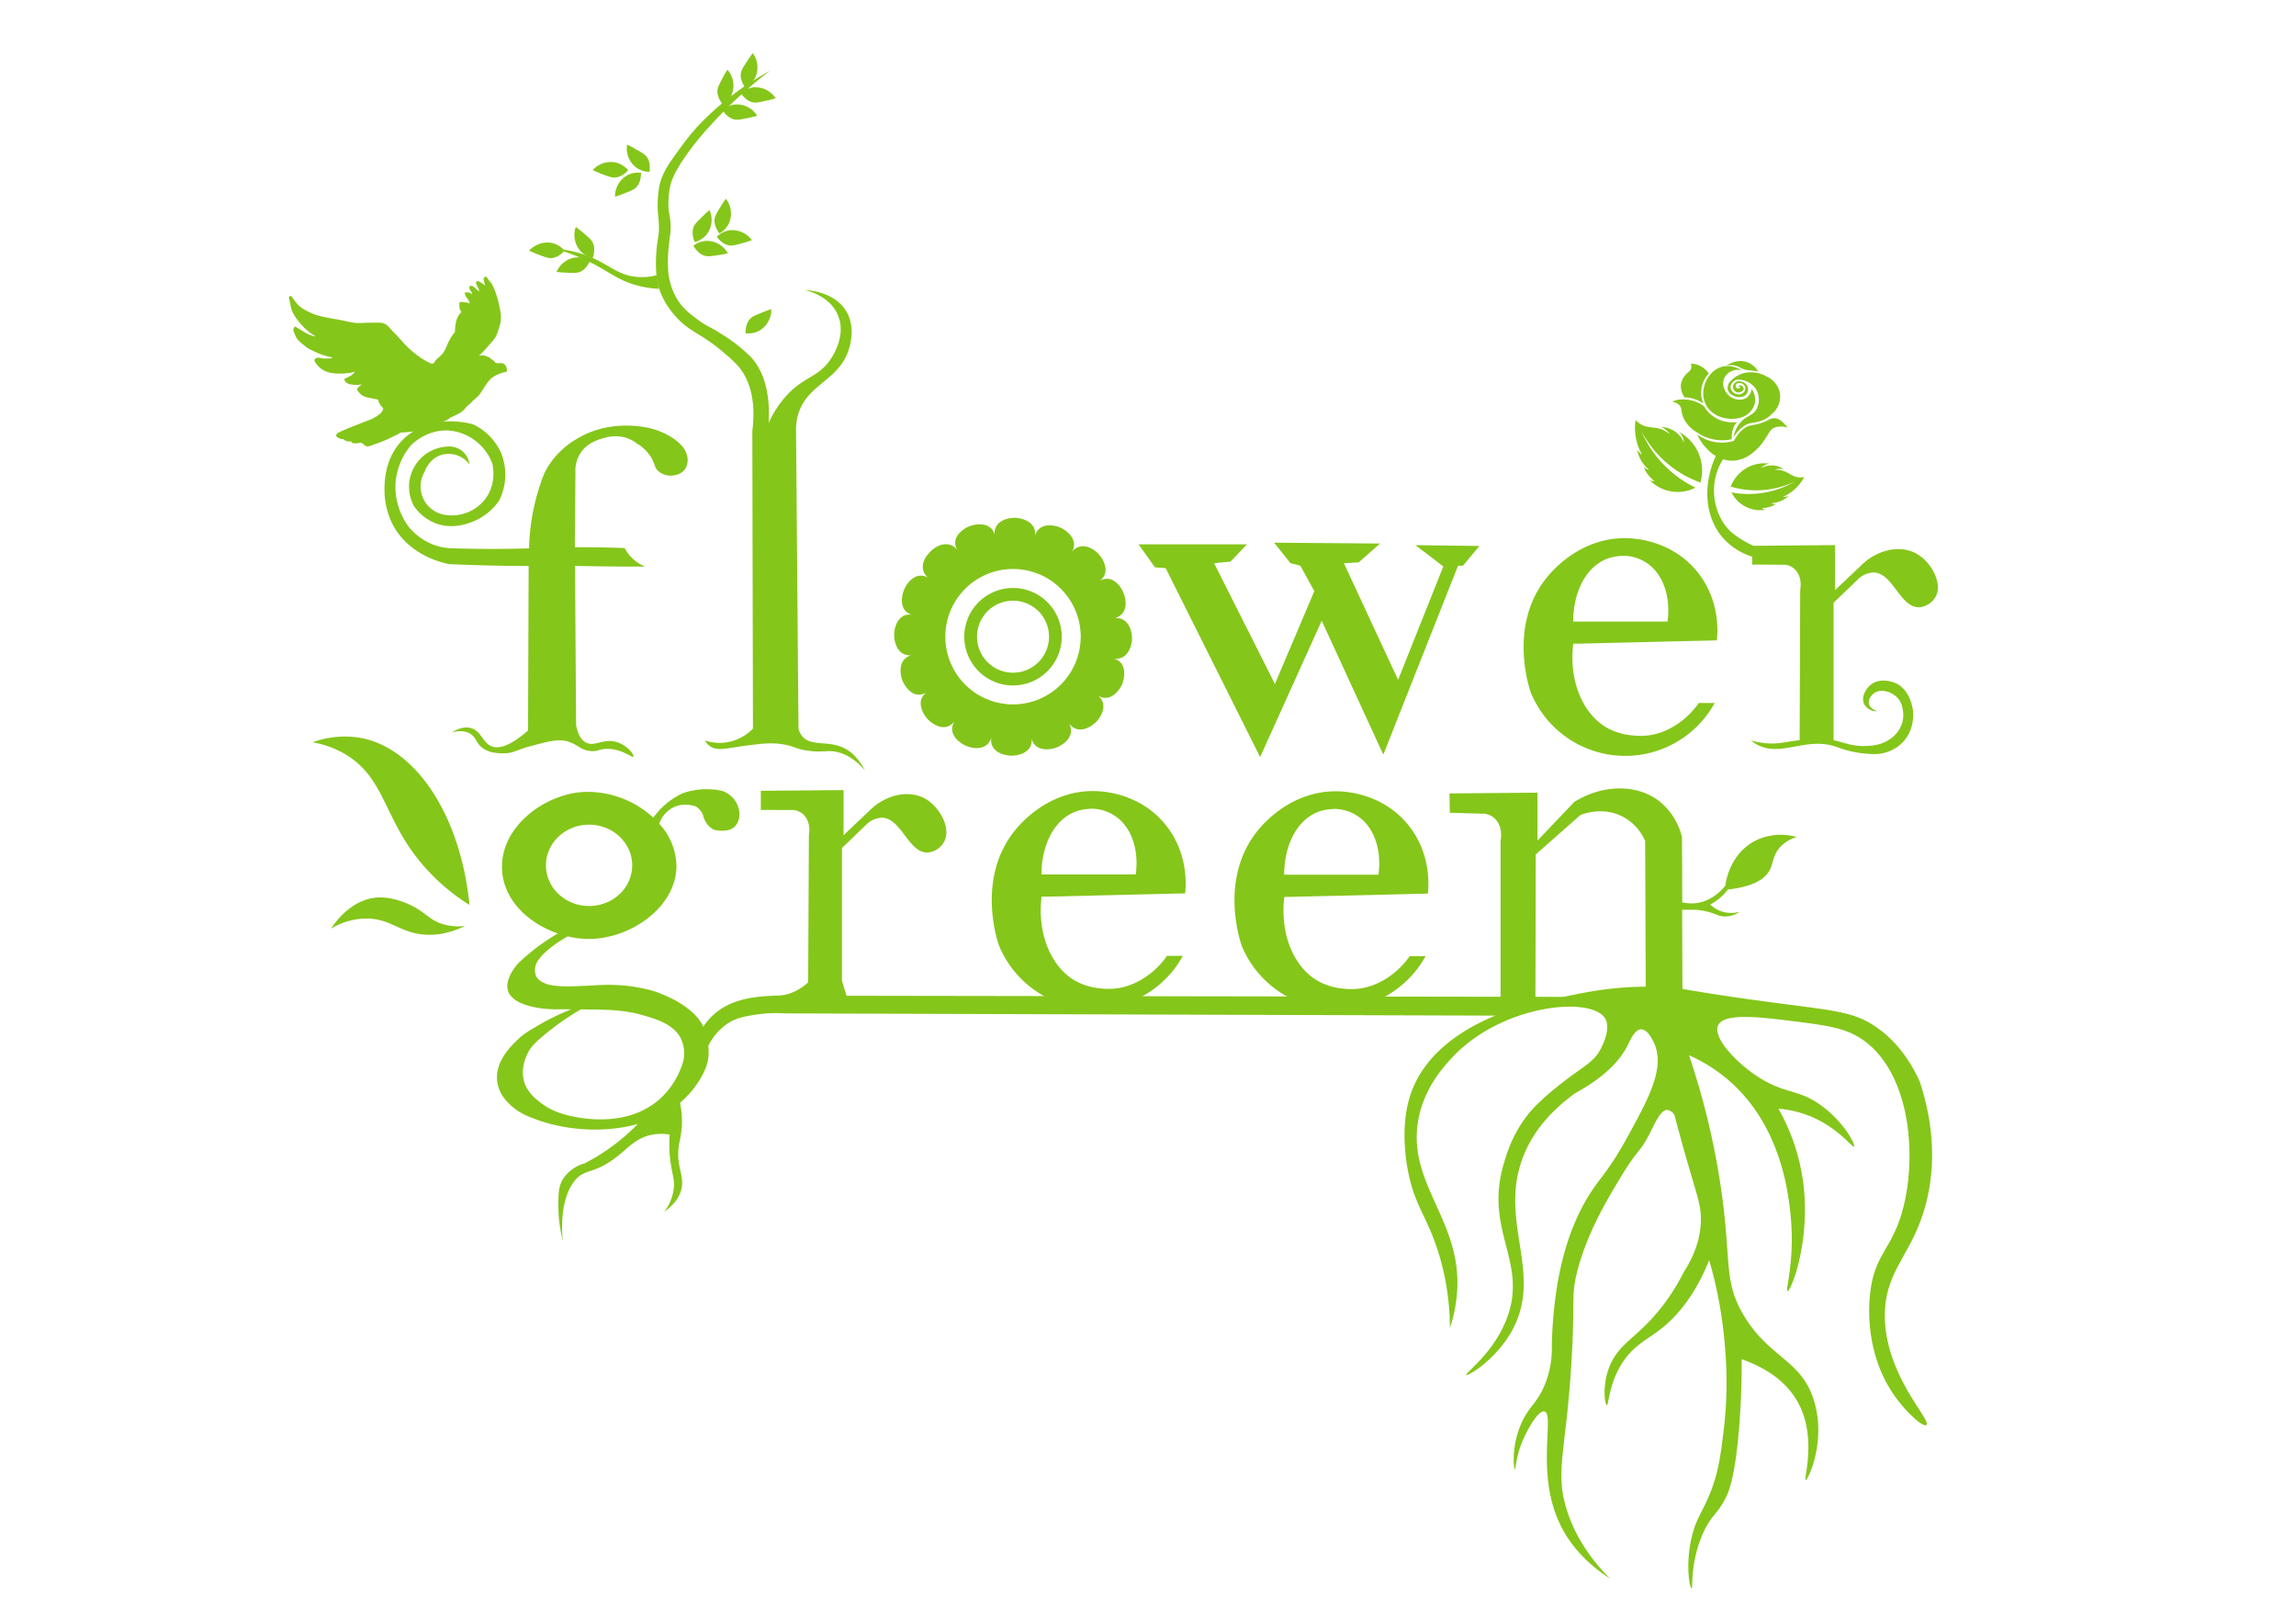 <svg id="Layer_2" data-name="Layer 2" xmlns="http://www.w3.org/2000/svg" viewBox="0 0 841.89 595.28"><defs><style>.cls-1{fill:#85c61a;}.cls-2{fill:#83c41a;}</style></defs><title>version 10logo flower final svg</title><path class="cls-1" d="M622,209.2c-9.48-11.3-22.88-11.86-25.75-11.9-15.91-.22-26,10.77-28.61,13.85-15,17.79-6.75,41.59-6.32,42.77a37.43,37.43,0,0,0,67.42,3.8l-5.83,0a28.45,28.45,0,0,1-3.63,4.28l-.43.42-.31.3c-.23.21-.5.46-.83.73l-.36.3c-.3.25-.63.51-1,.79l-.55.4c-.29.22-.6.43-.93.65l-.73.46c-.28.17-.55.34-.85.5s-.89.49-1.34.71l-.37.19A22.72,22.72,0,0,1,599,269.65a23.94,23.94,0,0,1-9-2.42c-9.44-4.85-14.83-17.39-13.12-31.26l2.07,0,50.56-1.2C629.77,232.69,631.11,220.07,622,209.2Zm-10.54,18.67H576.86c0-10.44,4.34-19.35,11.58-22.67a16.48,16.48,0,0,1,5.63-1.36c.28,0,.55-.08.85-.08a15.41,15.41,0,0,1,9,2.71C609.89,210.5,612.66,218.88,611.44,227.87Z"/><path class="cls-1" d="M516,302c-9.49-11.3-22.89-11.86-25.76-11.9-15.91-.22-26,10.78-28.61,13.86-15,17.78-6.75,41.58-6.32,42.76a37.42,37.42,0,0,0,67.42,3.81l-5.83,0a29.42,29.42,0,0,1-3.62,4.29l-.44.41-.31.31c-.22.2-.5.45-.83.73l-.36.29c-.3.25-.63.51-1,.79l-.55.41c-.29.21-.6.42-.93.64l-.73.46-.85.51c-.44.25-.89.48-1.34.71l-.37.18a22.82,22.82,0,0,1-12.52,2.24,24.16,24.16,0,0,1-9-2.43c-9.44-4.84-14.82-17.39-13.12-31.26l2.07,0,50.56-1.2C523.78,325.48,525.12,312.86,516,302Zm-10.55,18.67H470.87c.05-10.44,4.34-19.34,11.58-22.66a16.09,16.09,0,0,1,5.63-1.36c.29,0,.55-.08.85-.09a15.64,15.64,0,0,1,9,2.71C503.91,303.3,506.68,311.68,505.45,320.66Z"/><path class="cls-1" d="M427,301.91c-9.49-11.3-22.89-11.85-25.76-11.89-15.91-.22-26,10.77-28.61,13.85-15,17.79-6.75,41.59-6.32,42.77a37.43,37.43,0,0,0,67.42,3.8l-5.83,0a28.41,28.41,0,0,1-3.62,4.29l-.44.42-.31.3c-.22.2-.5.45-.83.73l-.36.3c-.3.25-.63.51-1,.79l-.55.4c-.29.21-.6.43-.93.65l-.73.46-.85.5c-.44.25-.89.49-1.34.71l-.37.19a22.81,22.81,0,0,1-12.52,2.23,23.94,23.94,0,0,1-9-2.42c-9.44-4.85-14.82-17.4-13.12-31.26l2.07,0,50.57-1.21C434.78,325.41,436.12,312.78,427,301.91Zm-10.55,18.68H381.87c.05-10.44,4.34-19.34,11.58-22.66a16.31,16.31,0,0,1,5.63-1.36c.29,0,.55-.08.85-.09a15.64,15.64,0,0,1,9,2.71C414.91,303.22,417.68,311.6,416.45,320.59Z"/><path class="cls-1" d="M643.47,308.3c-9.41,5-10.71,15.43-10.81,16.34-.82,1.07-4.63,5.83-11,6.48a14.58,14.58,0,0,1-4.83-.33q0-12-.1-23.93a24.12,24.12,0,0,0-8.4-13.21c-8.19-6.23-20.59-6.16-31.09.36q-6.74,7.08-13.48,14.17,0-8.79,0-17.58l-32.27.28.12,7.09,12.86.36a7,7,0,0,1,3.12,1.32c2.32,1.79,3.28,5.09,2.64,8.53v61H563l.12-55.93,16.34-14.42c1-.42,8.47-3.3,15.85.72a18.37,18.37,0,0,1,7.93,8.77l.24,60.9h13.45l-.13-35.67h5.06a23.37,23.37,0,0,1,3.36.48c3.38.71,4.49,1.68,6.49,1.92a9.55,9.55,0,0,0,6.24-1.68,11.57,11.57,0,0,1-7-.24,11.35,11.35,0,0,1-3.85-2.41,19.57,19.57,0,0,0,6.49-5.52c10.19-1.12,13.92-4.33,15.37-7.21,1.28-2.53,1.14-5.47,3.85-8.41a13.34,13.34,0,0,1,6-3.6A21,21,0,0,0,643.47,308.3Z"/><path class="cls-1" d="M318.32,297.67l-9,8.52,0-16.53-30.34.26v7l12.2.05a6.45,6.45,0,0,1,2.93,1.24c2.18,1.68,3.08,4.79,2.49,8L296.29,370h12.43v-59.1l8.86-8.52a8.67,8.67,0,0,1,5.82-2.6c7.08.18,9.68,12.79,16.6,12.77a7.55,7.55,0,0,0,6.21-4c2.61-4.88-1.55-12.76-7.11-15.82C333.08,289.45,324.46,291.27,318.32,297.67Z"/><path class="cls-1" d="M702.64,202.93c-6-3.3-14.64-1.48-20.78,4.92l-9,8.52,0-16.53-29.87.26a34.46,34.46,0,0,1-8.14-5c-4.51-4.07-6.8-10.74-6.32-17a21.69,21.69,0,0,1,3.84-10.61l-3.16-.46c-4.92,10.58-4.12,22.2,2.26,29.82a23.66,23.66,0,0,0,11,7.23v2.91l12.2.05a6.48,6.48,0,0,1,2.94,1.24c2.18,1.68,3.08,4.79,2.48,8q-.1,27.54-.2,55.09c-5.36.55-7.69,1.58-12.71,1.08a32,32,0,0,1-5.14-1,14,14,0,0,0,2,1.41c8.82,5,18.05-2.82,29,.85a47.84,47.84,0,0,0,5,1.58,41.27,41.27,0,0,0,9.68,1.17,14.56,14.56,0,0,0,9.64-4c5.15-5,4.1-11.93,4-12.57-.19-1.06-1.26-7.32-6.55-9.56-.26-.11-5.47-2.22-9,.83-1.81,1.54-3.44,4.62-2.26,7a5.32,5.32,0,0,0,4.52,2.63c.09-.18-2.4-.94-2.79-2.78-.31-1.5.85-3.25,2.19-4.07,2.52-1.54,6.5-.22,8.5,2.11a7.07,7.07,0,0,1,1.15,2,.38.38,0,0,1,0-.1,10.41,10.41,0,0,1,.39,1.19l0,.2a10.64,10.64,0,0,1,0,5.62c-1.19,4.13-5,7.25-9.66,8.16a26.63,26.63,0,0,1-4.35.39c-4.6,0-7.16-1.21-10.5-2l-.68-.13,0-50.39,8.87-8.52a8.63,8.63,0,0,1,5.81-2.6c7.09.18,9.68,12.79,16.61,12.77a7.62,7.62,0,0,0,6.21-4C712.36,213.87,708.2,206,702.64,202.93Z"/><path class="cls-1" d="M114.57,272.14a34.38,34.38,0,0,1,17.84-1.58c20.23,3.87,36.44,28.39,39.76,61.22a74.85,74.85,0,0,1-19.88-18.07c-11.46-15.18-11.87-28.57-25.07-36.82A35.23,35.23,0,0,0,114.57,272.14Z"/><path class="cls-1" d="M121.34,340.47c1.41-2.13,7.37-10.66,16.72-11.4,6.83-.55,13.49,3.23,14.34,3.72,4.07,2.36,5.67,4.78,10.28,6.1a19.91,19.91,0,0,0,7.91.57c-6.67,3.21-11.86,3.46-15.25,3.16-8.54-.75-12-5.54-20.22-5.87A25.61,25.61,0,0,0,121.34,340.47Z"/><path class="cls-1" d="M565,367.24c-2.43.44-39.23,7.6-47.89,34.34-4,12.3-1.2,26.22-.45,29.59,2.53,11.41,6.87,15.43,10.84,28.23a93.35,93.35,0,0,1,4.14,27.49A53,53,0,0,0,534,476.57c3.55-27.49-17.2-41-14.23-64.15,1.58-12.33,9-20.64,12-23.95,18.08-20.2,51.67-23.48,56.77-15.13,2.29,3.75-1,10.07-1.65,11.29-2.55,4.87-6,6-14.46,12.65a97.07,97.07,0,0,0-9.79,8.59c-7.5,7.92-10.13,16.95-11.29,20.93-7.17,24.57,9,35.76,1.2,56.47-4.85,12.91-15.51,20.22-14.91,20.78s10.81-5.5,16.72-16.11c11.84-21.27-5.27-40.21,4.29-64.23,2.46-6.17,7.49-14.7,19.05-23,11.87-6.48,16.91-12.91,19.28-17.77.81-1.68,2.48-5.56,4.82-5.57,2.67,0,4.69,5,5,5.72,2.69,6.88.12,15-6.92,28-5,9.29-7.54,13.94-13.71,22-7.94,10.36-16.31,28-17.16,59.94a35,35,0,0,1-3.17,16c-2.8,5.93-5.47,6.92-8.13,13.1-3.65,8.49-2.63,16.52-2.26,16.57s.37-5.84,3.92-12.8c.78-1.53,4.58-9,6.93-8.43,3.85.89-3.11,21.74,5.27,40.35,4.79,10.65,13.09,17.23,18.82,20.94-9.67-9.67-13.81-18.75-15.81-25-4.71-14.69-.1-21.55,1.81-57.38,1.1-20.73-.27-21.58,1.95-30.27,3.69-14.37,11.21-26.75,16.27-35.08,6-9.92,6.55-8.16,10.24-15.36,2.07-4.05,4.09-8.88,6.62-8.74a3.69,3.69,0,0,1,2.56,2c.87,3.33,2.25,8.54,4.07,14.91,4.16,14.59,5.63,17.81,5.57,23.34,0,4.37-1.06,11.09-6.32,19.28A75.25,75.25,0,0,1,605,484.18c-7,7.39-12,9.56-14.91,17-2.71,7-1.59,13.92-.9,14s.69-7.7,5.57-15.36c3.94-6.19,8.66-8.46,12.95-11.6,5.83-4.26,13.22-11.82,19-26.2.76,2.57,1.68,5.94,2.56,9.94a158.59,158.59,0,0,1,3.17,21.08,147.52,147.52,0,0,1-.46,31.78c-1.11,8.89-1.8,14.34-4.51,21.53-3,7.89-5.32,9.68-7.08,16.87-2.53,10.33-.76,19.11-.15,19.12s-.64-9.3,4.21-20.18c3.08-6.91,5.17-6.69,8.44-13.25,1-2.1,3.32-7.11,4.82-25.75.5-6.29,1-14.75.9-24.85,6.22,2.18,15.39,6.52,20.48,15.51,7.35,13,2.15,28.65,3,28.76s7.55-14,3.16-28.76c-4.59-15.5-16.64-15.82-26.05-31.92-7-11.92-4.5-18.82-7.68-42.92a277,277,0,0,0-12.2-52.11A58.17,58.17,0,0,1,633,395.33c19.93,16.52,22.68,41.95,23.49,49.39,1.87,17.27-2,28.45-1.05,28.61,1.22.21,8.88-18.83,5.57-41.11a74.58,74.58,0,0,0-8.89-25.75,39.32,39.32,0,0,1,11.9,2.86c10.07,4.21,15.22,11.52,15.81,11s-3.28-8.43-11.44-14.6c-8.66-6.55-13.39-4.5-22.89-10.39C637,390.08,627.9,380.48,630,375.9s15.19-3,25.14-1.81c14.09,1.74,21.13,2.59,27.41,6.78,17.22,11.48,20.34,40.46,15.66,60.54-4,17.2-11.33,17.6-12.65,34.63-.39,5.08-1.08,22.45,10.24,37.2,3.81,5,9.31,10.06,10.55,9.19,2.22-1.58-15.42-18.36-15.21-40.51.16-17.13,10.85-22.23,15.51-42.47,4-17.35.57-32.88-2.71-42.92-5.17-11.32-11.68-17.09-16.27-20.18-9.45-6.37-16.88-5.73-51.2-10.69-8.79-1.27-15.83-2.46-19.88-3.16C593,359.7,575.31,365.37,565,367.24Z"/><path class="cls-1" d="M258.46,271.46a6.13,6.13,0,0,0,1.46,1.81c2.83,2.36,6.65,1,13.56.11,5.92-.77,9.4-1.23,13.89-.45,4.05.71,4.21,1.6,8.7,2.26,5.52.82,7.06-.27,10.61.45,2.76.56,6.51,2.17,10.51,6.89-2.85-5.47-6.11-7.69-8.59-8.69-5.55-2.27-11.5-.2-14.57-4.07a6.86,6.86,0,0,1-1.24-2.6l-.9-109.33a20.15,20.15,0,0,1,.56-5.08C295.3,141.06,307,140,311,128.82c.43-1.23,3-8.47-.68-14.69-4.35-7.29-14.1-7.75-15.25-7.79,1,.22,9.24,2.12,12.2,9.26,3.12,7.53-2,15.09-2.83,16.27-4.53,6.66-9.77,6.06-16.49,13.66a36.71,36.71,0,0,0-6.09,9.6c.37-6.33,0-17.55-6.82-24.54a58.66,58.66,0,0,0-10.8-8.32c-3.39-2.26-4.73-2.42-7.87-4.71s-5.93-4.33-8.17-8.06A23.71,23.71,0,0,1,245,99.23a48.49,48.49,0,0,1,.33-9.83c.36-3.64.7-4.59.57-7.23-.14-2.84-.63-3.55-.79-6.32a31.09,31.09,0,0,1,.56-7.23c.43-2.1,1.44-5.5,6.74-12.8a103.57,103.57,0,0,1,8.17-9.9,156.47,156.47,0,0,1,21.8-20,108,108,0,0,0-23.15,16.94c-5.31,5.11-7.85,8.65-12.09,14.57-2.56,3.57-4.75,7-5.53,11.63a39.32,39.32,0,0,0-.45,5.2c-.12,3.94.37,5.19.45,8.47.1,4-.55,4.43-.91,9.37a51.76,51.76,0,0,0,.12,10c1.27,8.68,7.48,14.7,9.48,16.45,4.26,3.71,8.21,4.67,15.82,11.37a38.84,38.84,0,0,1,5,4.82c2.07,2.6,6.53,9.48,4.74,23.27q.11,54.56.23,109.1a17.16,17.16,0,0,1-9.38,5A16.82,16.82,0,0,1,258.46,271.46Z"/><polygon class="cls-1" points="518.98 199.86 542.47 200.16 536.45 207.39 534.64 207.39 507.23 276.66 484.64 227.57 462.06 277.56 427.42 208.29 423.5 207.99 417.48 199.56 457.24 199.56 451.21 205.88 445.19 206.49 467.48 250.76 481.93 216.72 476.81 207.39 473.2 206.49 467.18 198.96 506.03 199.26 498.2 206.18 492.78 206.49 512.65 249.25 529.22 207.69 524.85 204.3 518.98 199.86"/><path class="cls-1" d="M296.35,360.13l12.4-.52c.55,1.82,1.11,3.63,1.66,5.45l291.24.45L578.2,368.2a64.42,64.42,0,0,0-24.67,4.16l-265.71-.83a48.86,48.86,0,0,0-10.69.45c-3.48.55-6.28,1-9.19,2.56a20.92,20.92,0,0,0-8.88,10.4c-9,9.65-10.35,15.6-9.71,19.35a34.27,34.27,0,0,1,.67,8.81,50,50,0,0,1-1.05,6.47c-1.29,8.46,2.35,11.37.75,16.87-.62,2.14-2.14,5-6.17,7.83a17.2,17.2,0,0,0,3.61-9.79c0-2.35-.51-3.67-1-6.63a46.71,46.71,0,0,1-.6-11.89,18.18,18.18,0,0,0-6.93.15c-5,1.11-7.75,4.1-11.15,6.93-9.9,8.24-13.08,4.77-17.16,10.39-5.85,8.05-3.92,21.53-3.92,21.53a50.46,50.46,0,0,1-1.65-12.8c0-4.54,0-7.3,1.8-10.09a14,14,0,0,1,7.83-5.57A74.34,74.34,0,0,0,237.52,408l7.08-4.52,6.35-10.3c2.58-4.2,5.43-6.3,6.45-10.63a16.85,16.85,0,0,0,.3-5.88,23,23,0,0,1,7.38-7.23c5.61-3.34,11.95-3.93,15.36-4.21,4.38-.36,6.52.09,10.09-1.36A19.42,19.42,0,0,0,296.35,360.13Z"/><path class="cls-1" d="M270.8,296.24a9.24,9.24,0,0,0-6.17-6.33,26.7,26.7,0,0,0-14.31.91,27.71,27.71,0,0,0-6.47,4.21,27.27,27.27,0,0,0-4.29,4.74,35.63,35.63,0,0,0-26.1-9.4c-14.42,1.11-30.19,13.12-29.37,28.54.61,11.33,9.94,19.71,20.46,23.32-1.79,1-3.66,2.23-5.59,3.58a78.18,78.18,0,0,0-9.1,7.5c-1.5,1.79-4.88,6.3-3.54,10.09,1.94,5.46,12.54,6.62,17.17,6.63l6,0A81.77,81.77,0,0,0,197.24,376c-3.46,2-5.32,3.14-7.38,5.12-2.57,2.46-8.51,8.19-7.53,15.43,1,7.62,9,11.61,10,12.12a59.66,59.66,0,0,0,10.16,3.54c15.89,4,35.17,1.89,46.84-7.9,6.09-5.12,9.73-12,10.31-15.89.09-.62.16-1.24.16-1.24a24.28,24.28,0,0,0-1.74-10.43c-2.9-6.89-12.73-11.79-19.65-13.78a62.63,62.63,0,0,0-19-1.81c-.26,0-2.71.17-6,.3-2.68.11-4,.17-5.42.15-6.13,0-8.1-1-9-1.5a5.31,5.31,0,0,1-2.41-2.26,5.57,5.57,0,0,1-.15-3.92c.22-.79.91-2.87,5.57-6.55a45.61,45.61,0,0,1,6.19-4.09,33.48,33.48,0,0,0,7.55.94c15.3.07,32-11.46,32.3-26.43A23.33,23.33,0,0,0,241.73,302a10.26,10.26,0,0,1,7.47-6.81,12.1,12.1,0,0,1,3.68-.07,11.47,11.47,0,0,1,2.26.52,7.07,7.07,0,0,1,1.74,1.59c1,1.28,1,2.33,1.58,3.53a7.78,7.78,0,0,0,3.08,3.32,9.63,9.63,0,0,0,3.84.45,6.29,6.29,0,0,0,3.92-1.36,6.2,6.2,0,0,0,1.81-4.36A7.28,7.28,0,0,0,270.8,296.24Zm-57.89,73.84c3,0,5.47,0,7.3.1a66.33,66.33,0,0,1,11.59,1.05c.61.12,1.76.36,3.16.75,5.13,1.44,11.75,3.29,14.54,8.44a12.76,12.76,0,0,1,1.05,8.58,30.16,30.16,0,0,1-7.45,12.8c-12.53,12.56-32.06,8.13-37.28,6.4a24.17,24.17,0,0,1-8.58-4.74,15,15,0,0,1-4.67-5.8c-2.17-5.4.48-10.67,1-11.67.83-1.66,2-3.33,6.63-7.08A100.94,100.94,0,0,1,212.91,370.08ZM216,332.15c-8.73,0-15.81-6.67-15.81-14.9s7.08-14.91,15.81-14.91,15.81,6.67,15.81,14.91S224.78,332.15,216,332.15Z"/><path class="cls-1" d="M652.51,143.51a8.58,8.58,0,0,0-4.94-5.58,11.2,11.2,0,0,0-8.82-.93,10.06,10.06,0,0,0-4,2.56l.51-.12-.51.12a3.61,3.61,0,0,0-.83,1,3.86,3.86,0,0,0-.47,1.88,2.94,2.94,0,0,0,.21.78,3.36,3.36,0,0,0,1.48,1.6,6.65,6.65,0,0,0,1.57.66,4.85,4.85,0,0,0,1.86,0,2.46,2.46,0,0,0,1.22-.43,2.23,2.23,0,0,0,.58-.56,3.26,3.26,0,0,0,.49-1,2.88,2.88,0,0,0-.06-1.79,3,3,0,0,0-1.69-1.59,2.92,2.92,0,0,0-2.24-.21,2.28,2.28,0,0,0-1.32,1.31,2,2,0,0,0-.06,1,2.08,2.08,0,0,0,1.29,1.57c1.12.39,2.55-.44,2.59-1.25a1.33,1.33,0,0,0-1.23-1.24,1.28,1.28,0,0,0-.87.4c.48,0,.82.09.86.26s-.27.42-.55.48a1,1,0,0,1-1.07-.53,1.06,1.06,0,0,1,.19-1.1,1.76,1.76,0,0,1,1.86-.27,2.09,2.09,0,0,1,1.43,1.61,2,2,0,0,1-.39,1.43,2.39,2.39,0,0,1-1.34.92,2.72,2.72,0,0,1-1.59,0,3,3,0,0,1-2-1.94,2.17,2.17,0,0,1-.07-1.1,2.88,2.88,0,0,1,1.08-1.56,5.29,5.29,0,0,1,.9-.65,7.81,7.81,0,0,1,7.2,3.27,7.49,7.49,0,0,1,.25,7.56c-1.45,2.5-3.74,2.22-6.06,5.07a11.53,11.53,0,0,0-2.35,5.19c2.39-3.68,4.7-4.86,6.37-5.24a16.93,16.93,0,0,0,4.73-1.18,11.11,11.11,0,0,0,3.07-2.21A8.24,8.24,0,0,0,652.51,143.51Z"/><path class="cls-1" d="M655.42,156.81c-2-2.88-3.72-3.5-4.91-3.49-1.62,0-2.4,1.22-5.87,2.12-1.5.39-1.74.33-2.65.52-1.65.33-3.86,1.57-6.21,5.64a15.25,15.25,0,0,1-5.19.66,15.67,15.67,0,0,1-8.23-2.93,17,17,0,0,0,3.75,5.4,13,13,0,0,0,7.92,4.14,11.73,11.73,0,0,0,6.77-1.55,19.4,19.4,0,0,0,6.33-6.26c1.53-2.24,1.81-3.42,3.33-4.19A6.65,6.65,0,0,1,655.42,156.81Z"/><path class="cls-1" d="M638.78,135.79c-.84-.51-4.08-2.32-7.6-1.26-4.94,1.5-8,8-6,13.09,2.43,6.13,10.91,7.2,15,4.66a7,7,0,0,0,3.23-4.27,7.13,7.13,0,0,0-1.11-5.45,4.7,4.7,0,0,1-1.47,2.95c-1.77,1.55-4.5,1.13-6.15.07-2.25-1.43-3.74-4.79-2.19-7.43A5.63,5.63,0,0,1,638.78,135.79Z"/><path class="cls-1" d="M613.13,147.21a10.91,10.91,0,0,1,2.71-.71,13,13,0,0,1,8.92,2.39,12,12,0,0,0,4,4.12,12.32,12.32,0,0,0,8.14,1.71,7.77,7.77,0,0,0-1.53,2.76,11.09,11.09,0,0,0-.36,3.82s0-.08,0-.27a16.34,16.34,0,0,1-8.29-.33,15.5,15.5,0,0,1-4.28-2.08,11.89,11.89,0,0,1-4.1-3.63,9.6,9.6,0,0,1-1.26-2.34c-.65-1.77-.38-2.5-.9-3.56C615.83,148.46,615.09,147.66,613.13,147.21Z"/><path class="cls-1" d="M620,133.3a8.18,8.18,0,0,1,6.58,3.65,10.17,10.17,0,0,0-2,11,12.21,12.21,0,0,0-4.5-2,12.38,12.38,0,0,0-2.34-.25,6.79,6.79,0,0,1-1.33-5.12,7.67,7.67,0,0,1,1.79-3.31c.87-.92,1.7-1.31,1.95-2.36A2.78,2.78,0,0,0,620,133.3Z"/><path class="cls-1" d="M599.72,154a20.39,20.39,0,0,0,.77,9.08,19.88,19.88,0,0,0,1.63,3.65,5,5,0,0,1-1.1-.93,5.06,5.06,0,0,1-.74-1,13.09,13.09,0,0,0,1.21,3.51,12.66,12.66,0,0,0,3.15,3.9,3.34,3.34,0,0,1-1.1-.38,3.14,3.14,0,0,1-.81-.66,10.57,10.57,0,0,0,.92,1.91,11,11,0,0,0,3,3.23,2.32,2.32,0,0,1-.9,0,2.21,2.21,0,0,1-.94-.39,14.3,14.3,0,0,0,16.89,2.86,41,41,0,0,1-19.91-20.86,39.57,39.57,0,0,0,21.75,19,16.53,16.53,0,0,0-1.06-11.52,16.35,16.35,0,0,0-6.72-7,6.67,6.67,0,0,1,1.77,3.89,9.7,9.7,0,0,0-3.91-4.46,9.57,9.57,0,0,0-4.54-1.3,7.17,7.17,0,0,1,2.08,1.35,7.59,7.59,0,0,1,1.12,1.33,10.4,10.4,0,0,0-2.47-1.56c-3.09-1.4-5.18-.51-8-2A9.24,9.24,0,0,1,599.72,154Z"/><path class="cls-1" d="M661.57,174.91a16.63,16.63,0,0,1-4.94,5.62,15.78,15.78,0,0,1-2.86,1.62,4.25,4.25,0,0,0,1.18-.08,4.11,4.11,0,0,0,1-.32,10.12,10.12,0,0,1-2.51,1.72,10.41,10.41,0,0,1-4,1,2.49,2.49,0,0,0,.91.29,2.79,2.79,0,0,0,.86,0,8.76,8.76,0,0,1-1.54.81,8.93,8.93,0,0,1-3.58.65,1.89,1.89,0,0,0,.58.46,1.83,1.83,0,0,0,.81.2,12,12,0,0,1-8-1.44,11.85,11.85,0,0,1-4.58-4.92,33.7,33.7,0,0,0,23.33-4.05,32.59,32.59,0,0,1-23.63,1.92,13.63,13.63,0,0,1,6.33-7.1,13.44,13.44,0,0,1,7.84-1.32,5.4,5.4,0,0,0-3.07,1.7,7.92,7.92,0,0,1,4.76-1,7.84,7.84,0,0,1,3.63,1.35,5.95,5.95,0,0,0-3.42.21,8.91,8.91,0,0,1,2.4.17c2.72.59,3.66,2.2,6.23,2.57A7,7,0,0,0,661.57,174.91Z"/><path class="cls-1" d="M633.14,134a7.76,7.76,0,0,1,3.4.12c1.61.45,2,1.19,3.83,1.51.59.1.73.05,2.19.24.92.12,1.67.24,2.16.32a8,8,0,0,0-3.87-3.32C637,131.34,633.44,133.76,633.14,134Z"/><path class="cls-1" d="M263.81,85.59c-2-2.65-1.88-4.67-1.77-5.37.17-1.17.88-2.33,2.3-4.64.72-1.17,1.36-2.1,1.79-2.71A8.65,8.65,0,0,1,267.39,75a8.81,8.81,0,0,1-.16,7A8.43,8.43,0,0,1,263.81,85.59Z"/><path class="cls-1" d="M254.76,88.76c-1.31-3.07-.66-5-.38-5.65.46-1.09,1.44-2,3.39-3.91,1-1,1.83-1.7,2.41-2.19a9.23,9.23,0,0,1,.68,2.41,8.81,8.81,0,0,1-1.89,6.7A8.45,8.45,0,0,1,254.76,88.76Z"/><path class="cls-1" d="M262.82,86.81c2,2.68,4,3.09,4.68,3.18,1.17.15,2.48-.21,5.09-.94,1.32-.37,2.39-.73,3.1-1a8.34,8.34,0,0,0-1.74-1.8,8.76,8.76,0,0,0-6.73-1.77A8.45,8.45,0,0,0,262.82,86.81Z"/><path class="cls-1" d="M254.26,90.08c1.65,2.9,3.58,3.55,4.27,3.72,1.14.29,2.48.09,5.16-.33,1.36-.21,2.46-.43,3.2-.6a8.65,8.65,0,0,0-1.51-2,8.83,8.83,0,0,0-6.47-2.56A8.48,8.48,0,0,0,254.26,90.08Z"/><path class="cls-1" d="M273.27,32.13c-1.94-2.71-1.72-4.73-1.59-5.43.21-1.16,1-2.29,2.46-4.56.75-1.14,1.42-2.05,1.88-2.65a9.31,9.31,0,0,1,1.18,2.21,8.77,8.77,0,0,1-.39,7A8.44,8.44,0,0,1,273.27,32.13Z"/><path class="cls-1" d="M265.14,38.38c-2.17-2.54-2.13-4.57-2.06-5.27.1-1.18.75-2.37,2-4.76.65-1.21,1.24-2.17,1.64-2.81a9,9,0,0,1,1.37,2.09,8.8,8.8,0,0,1,.23,7A8.48,8.48,0,0,1,265.14,38.38Z"/><path class="cls-1" d="M264.9,40.32c1.8,2.81,3.76,3.35,4.46,3.49,1.15.23,2.48-.05,5.14-.6,1.34-.28,2.43-.57,3.16-.77a8.85,8.85,0,0,0-8.21-4.13A8.42,8.42,0,0,0,264.9,40.32Z"/><path class="cls-1" d="M271.62,34.12c1.85,2.77,3.81,3.28,4.51,3.41,1.16.21,2.49-.08,5.13-.68,1.34-.3,2.43-.6,3.15-.81a8.82,8.82,0,0,0-8.27-4A8.44,8.44,0,0,0,271.62,34.12Z"/><path class="cls-1" d="M230.33,62.4c-2.25,2.47-4.27,2.68-5,2.7-1.18,0-2.45-.46-5-1.45-1.28-.5-2.31-1-3-1.28a8.55,8.55,0,0,1,1.91-1.62,8.75,8.75,0,0,1,6.87-1.08A8.53,8.53,0,0,1,230.33,62.4Z"/><path class="cls-1" d="M235.05,63.37c0,3.34-1.32,4.86-1.83,5.36-.84.82-2.11,1.32-4.63,2.3-1.28.5-2.35.86-3.07,1.09a8.7,8.7,0,0,1,.31-2.49,8.8,8.8,0,0,1,4.32-5.45A8.41,8.41,0,0,1,235.05,63.37Z"/><path class="cls-1" d="M238.16,63c.49-3.3-.63-5-1.07-5.56-.72-.93-1.9-1.6-4.27-2.92-1.19-.68-2.2-1.18-2.88-1.5a8.63,8.63,0,0,0-.05,2.5,8.83,8.83,0,0,0,3.53,6A8.45,8.45,0,0,0,238.16,63Z"/><path class="cls-1" d="M217.33,94.56c1.1-3.15.33-5,0-5.66-.53-1.06-1.56-1.94-3.63-3.69-1.05-.89-1.94-1.58-2.54-2a8.77,8.77,0,0,0-.53,2.45A8.88,8.88,0,0,0,213,92.2,8.53,8.53,0,0,0,217.33,94.56Z"/><path class="cls-1" d="M207,91.93c-2.25,2.47-4.27,2.68-5,2.7-1.18,0-2.45-.46-5-1.45-1.28-.5-2.31-1-3-1.28A8.33,8.33,0,0,1,196,90.28a8.75,8.75,0,0,1,6.87-1.08A8.44,8.44,0,0,1,207,91.93Z"/><path class="cls-1" d="M216.34,95.6c-1.34,3.06-3.19,3.9-3.85,4.14-1.11.41-2.46.35-5.17.22-1.38-.07-2.5-.18-3.25-.26a8.51,8.51,0,0,1,1.3-2.14,8.73,8.73,0,0,1,6.17-3.22A8.44,8.44,0,0,1,216.34,95.6Z"/><path class="cls-1" d="M273.37,122.17c-.06-3.34,1.27-4.87,1.77-5.37.84-.84,2.1-1.34,4.62-2.35,1.27-.51,2.34-.88,3.05-1.12a8.5,8.5,0,0,1-.28,2.49,8.78,8.78,0,0,1-4.27,5.5A8.4,8.4,0,0,1,273.37,122.17Z"/><path class="cls-1" d="M240.72,100.92a21.29,21.29,0,0,1-7.56.56c-6.56-.7-9.62-4.25-16.27-7.11a40.78,40.78,0,0,0-13.44-3.16,70,70,0,0,1,11.64,4.29c7.92,3.76,11.09,7.14,18.52,9.15a37.18,37.18,0,0,0,8,1.24C241.33,104.23,241,102.58,240.72,100.92Z"/><path class="cls-1" d="M251.79,166.54a8.29,8.29,0,0,0-2.26-3.61c-4.25-4.35-10.95-5.88-10.95-5.88-5.62-1.33-16.92-2.45-27.45,4.07a30.26,30.26,0,0,0-9.82,9.37c-2,3-2.73,5.5-4.07,9.83A79.24,79.24,0,0,0,194,200.54c0,.17,0,.32,0,.5-2.25.07-4.65.13-7.78.17-9,.12-16.31-.06-21-.22a20.06,20.06,0,0,1-7.91-2,22.13,22.13,0,0,1-7.23-5.58,24.53,24.53,0,0,1-5-16.86,24.21,24.21,0,0,1,5.72-13.41c.85-.82,6.28-5.93,14.16-5.27A18.67,18.67,0,0,1,180.53,170c.2.85,1.68,7.45-2.72,13.1a15.51,15.51,0,0,1-14.68,5.65A10.53,10.53,0,0,1,155.68,173c.1-.31,1.71-5.07,6.55-6.33a9.53,9.53,0,0,1,9.94,3.62,7.47,7.47,0,0,0-8.36-6.55,14.75,14.75,0,0,0-12,21.83,17.29,17.29,0,0,0,7.68,6.18c5.79,2.3,11,.52,12.95-.15a21.63,21.63,0,0,0,10.54-8,21.15,21.15,0,0,0,.9-17.16,20.82,20.82,0,0,0-10.39-10.85,31.11,31.11,0,0,0-10.94-1,.16.16,0,0,0,0-.07,4.79,4.79,0,0,0,1.27-.48,6.12,6.12,0,0,0,1.26-.93c.41-.16.86-.34,1.32-.56s.95-.47,1.36-.7a7.7,7.7,0,0,0,2-1.27c.76-.68.76-1,1.82-1.91.38-.34.67-.56,1.17-1.06s.68-.72.88-.94a12.52,12.52,0,0,0,1.35-1.11c1.36-1.31,1.59-2.18,3.11-4.31a11.36,11.36,0,0,1,2.43-2.85,12.52,12.52,0,0,1,2.95-1.49,11.51,11.51,0,0,1,1.23-.38c.25,0,.48-.14.72-.18a.59.59,0,0,0,.31-.12.55.55,0,0,0,.14-.45,3.38,3.38,0,0,0-.16-1,2.46,2.46,0,0,0-1-1.41,2.75,2.75,0,0,0-1.47-.25,4.78,4.78,0,0,1-.87,0,3.59,3.59,0,0,1-.8-.16,2.39,2.39,0,0,0-.68-.84c-.29-.22-.41-.21-.78-.51a4.84,4.84,0,0,0-.55-.48,2.92,2.92,0,0,0-.56-.28,7.08,7.08,0,0,0-1.42-.49,4.61,4.61,0,0,0-2,.1c.63-.59,1.48-1.4,2.42-2.43.29-.32.67-.76,1.43-1.64a17.82,17.82,0,0,0,2.51-3.23,15.5,15.5,0,0,0,.72-2,19.18,19.18,0,0,0,1-3.73,13,13,0,0,0-.26-3.6,38.74,38.74,0,0,0-1.39-5.74,23.8,23.8,0,0,0-1.4-3.49c-.83-1.62-.6-.63-1.76-2.48-.14-.21-.38-.61-.76-.63s-.68.37-.79.52a11,11,0,0,0,.21,1.26,12.67,12.67,0,0,0,.41,1.47,14.53,14.53,0,0,0-1.18-.89c-1.38-.94-1.73-.84-1.87-.77a.69.69,0,0,0-.3.32c0,.07,0,.18,0,.3a4.51,4.51,0,0,0,.47,1.32,6.3,6.3,0,0,1,.51,1,2.78,2.78,0,0,1,.13.8c-.52-.38-.92-.71-1.2-1-.62-.54-.9-.86-1.43-1a1,1,0,0,0-.79.11c-.34.33-.07,1.08,0,1.15.13.36.3.43.53.84a2.81,2.81,0,0,1,.32,1,2.74,2.74,0,0,0-1.85-.74,2.61,2.61,0,0,0-1.15.29.71.71,0,0,1,.27.09.91.91,0,0,1,.25.63c.05.6.49.79,1,1.61a5.69,5.69,0,0,1,.6,1.53,3.12,3.12,0,0,0-.79-.36,6.22,6.22,0,0,0-1.11-.14,5.29,5.29,0,0,0-1.27-.13,2.72,2.72,0,0,0-.58.11,2.28,2.28,0,0,0,0,.31,9.17,9.17,0,0,0,0,1.64,3.43,3.43,0,0,0,.76,1.66,5.83,5.83,0,0,0-1.15,1.36,7.6,7.6,0,0,0-1,2.89,15.18,15.18,0,0,0-.25,3c-.16.18-.4.46-.67.83a19.46,19.46,0,0,0-2.18,3.92,14.62,14.62,0,0,1-1.35,2.75,11.2,11.2,0,0,1-1.36,1.53c-.5.44-.73.55-1.12.95a5.43,5.43,0,0,0-1.1,1.59l-1,.05a29,29,0,0,1-4.93-2.92,37.72,37.72,0,0,1-5.71-5.28c-.44-.49-1.4-1.58-2.72-2.94-.46-.48-.61-.62-1-1a20.13,20.13,0,0,0-1.81-1.94,4.7,4.7,0,0,0-2.06-.89c-2.34-.06-4.23,0-5.56,0a29.75,29.75,0,0,1-3.95.06,29.37,29.37,0,0,1-4.2-.8c-3-.62-3.11-.51-6.72-1.26a25.78,25.78,0,0,1-4.16-1.1,21.9,21.9,0,0,1-2.86-1.32,11.15,11.15,0,0,1-2.17-1.34,9.72,9.72,0,0,1-1.53-1.48c-.31-.38-.41-.55-1-1.33-.42-.57-.77-1-1-1.3a.76.76,0,0,0-.59.32.8.8,0,0,0-.12.49c.09.37.22,1,.37,1.67a24.51,24.51,0,0,0,.61,2.7,9.88,9.88,0,0,0,1,2,20.73,20.73,0,0,0,2.43,3.23,21.41,21.41,0,0,0,2.15,2.17,20.53,20.53,0,0,0,2.25,1.68l.71.44v.2a12.74,12.74,0,0,1-2.73-.94c-.74-.37-1.14-.66-2.74-1.64l-1.8-1.07a1.66,1.66,0,0,0-.55.69c-.24.6,0,1.18.48,2.26a7.35,7.35,0,0,0,1.2,2.1,19.45,19.45,0,0,0,1.61,1.41c.83.69,1.24,1,1.4,1.16a14.39,14.39,0,0,0,2.44,1.31c1.29.61,1.94.91,2.68,1.19a23.87,23.87,0,0,0,4.2,1.15l.06.34c-.87.1-1.6.12-2.15.13a9.32,9.32,0,0,1-1.45-.05,5.54,5.54,0,0,0-1.47-.23,1.6,1.6,0,0,0-1,.29,1.3,1.3,0,0,0-.41.68,6.79,6.79,0,0,0,.41.83,8.48,8.48,0,0,0,4.85,3.56,12.77,12.77,0,0,0,3.43.41,20.7,20.7,0,0,0,4.21-.22,17.28,17.28,0,0,0,2-.46,3.42,3.42,0,0,1-.34.49,5.67,5.67,0,0,1-1.93,1.38c-.45.24-1,.52-1.67.84a2.38,2.38,0,0,0,.46,1,3.45,3.45,0,0,0,2.26,1,9.93,9.93,0,0,0,2,.13,14.28,14.28,0,0,0,1.73-.12c-.28.2-.64.46-1,.79-.61.51-.7.67-.73.84a1.28,1.28,0,0,0,.51,1,4.73,4.73,0,0,0,1.12,1.19,6.28,6.28,0,0,0,2.58,1c1.14.25,2.22.47,3.25.67l.24.08a5.32,5.32,0,0,0,.88,2,5.4,5.4,0,0,0,1,1.08,3,3,0,0,1-.19.77,3.67,3.67,0,0,1-1.42,1.65,15.71,15.71,0,0,1-3.16,1.81c-2.29.86-4.56,1.79-6.85,2.67-1.13.43-2.8,1.11-4.8,2.08a1.25,1.25,0,0,0-.82,1.12c0,.39.44.62.82.83a3.5,3.5,0,0,0,1.82.45,3.42,3.42,0,0,0,1.27.74,3.32,3.32,0,0,0,1.68.05.65.65,0,0,0,0,.32c.4.85,3.33.2,3.59.14l.84.65a3.27,3.27,0,0,0,1.28.77,2.06,2.06,0,0,0,.92-.16A6.21,6.21,0,0,0,137,163c1-.33,1.89-.65,2.6-.93s1.55-.61,2.64-1.11c.93-.42.86-.43,2.27-1.09,1.15-.53,1.25-.58,1.57-.76a9.22,9.22,0,0,0,.83-.56,33.14,33.14,0,0,0,4.63-.37,21.2,21.2,0,0,0-4.68,3.92c-6,6.69-5.89,15.48-5.87,17.61a28,28,0,0,0,3.16,12.88c6.05,11.22,18.53,13.84,20.55,14.23,12.27.54,22.11.67,29.14.68h0l-.22,60.31h0c-7.25,6.33-11.17,6.71-13.44,5.76-3.22-1.35-3.73-5.64-7.57-6.66-2.6-.7-5.19.52-6.89,1.58,2-.5,4.63-.81,6.78.56s1.92,3.06,4.06,4.86c2.53,2.12,5.71,2.21,7.68,2.26,3.95.1,4.88-1.18,10.62-2.71,6.88-1.84,10.35-2.76,14.12-1.36,3.15,1.17,4.44,3.19,8.13,3.28,2.12.05,2.35-.61,4.63-.79,5.9-.48,10.1,3.41,10.5,2.82s-2.15-4.26-6.32-5.42c-4.83-1.34-7.81,1.93-11.07.23-1.32-.7-2.88-2.3-3.61-6.44h0l-.39-58.29h.4c5.71.07,10.15.19,18.29.22,3,0,5.39,0,7,0a14.66,14.66,0,0,1-5.65-4.06,14,14,0,0,1-1.81-2.71c-7-.27-13.18-.34-18.29-.32v-1L211,173a11.75,11.75,0,0,1,1.92-7,11.49,11.49,0,0,1,3.73-3.51,19.24,19.24,0,0,1,5.19-2,14.14,14.14,0,0,1,6.89-.22,12.69,12.69,0,0,1,4.86,2.37,14.49,14.49,0,0,1,1.81,1.24,14.9,14.9,0,0,1,2.59,2.71c2.44,3.24,1.64,4.59,3.5,6.21a6.88,6.88,0,0,0,4.3,1.58c.48,0,3.86,0,5.53-2.59A6.36,6.36,0,0,0,251.79,166.54Z"/><path class="cls-2" d="M411.28,226.93a5.12,5.12,0,0,0-2.73-.24,5.75,5.75,0,0,0,2.87-1.65c2.55-2.82.7-7.33.5-7.79-.84-2-3-5.09-6.1-5.06a5.17,5.17,0,0,0-2.67.83,5.27,5.27,0,0,0,1.8-2.11c1.27-2.78-.54-6-2-7.66s-4.63-3.79-7.57-2.69a5.53,5.53,0,0,0-2.45,1.92,5,5,0,0,0,.9-2.51c.2-3-2.67-5.46-4.87-6.47s-5.91-1.59-8.11.56a5.47,5.47,0,0,0-1.4,2.54,5.26,5.26,0,0,0-.2-2.8c-1.32-3.53-6.32-3.92-6.64-3.94-2.41-.15-6.13.62-7.46,3.44a5.37,5.37,0,0,0-.46,2.75,4.74,4.74,0,0,0-1-2.06c-2-2.34-6.25-2.09-9-.71-.48.24-4.49,2.3-4.45,5.77a5.12,5.12,0,0,0,.85,2.69,5.33,5.33,0,0,0-2.36-1.87c-2.5-1-5.79.21-8.16,3-2,2.06-2.7,4.73-1.84,6.87a5.32,5.32,0,0,0,1.66,2.14,5.09,5.09,0,0,0-2.67-.84c-3.16-.05-5.6,3.25-6.46,5.83-.26.76-1.5,4.84.88,7.23a5.07,5.07,0,0,0,2.54,1.35,5.33,5.33,0,0,0-3,.19c-2.92,1.13-3.89,5-3.81,7.45,0,.39.22,5.26,3.64,6.75a5.47,5.47,0,0,0,2.74.38,5.12,5.12,0,0,0-2.4,1.24c-2.25,2.11-1.84,6-.84,8.3.14.32,2.17,4.89,5.91,4.92a5.39,5.39,0,0,0,2.87-.87,5.19,5.19,0,0,0-1.74,2c-1.31,2.74.46,6,2,7.74.16.17,3.81,4.09,7.49,2.76a5.49,5.49,0,0,0,2.47-1.92,5.36,5.36,0,0,0-.89,2.82c0,3.41,3.64,5.48,4.33,5.85,2.36,1.26,6.34,2,8.64-.23a5.48,5.48,0,0,0,1.44-2.57,5.28,5.28,0,0,0,.23,3c1.33,3.32,5.92,3.71,6.49,3.75,2.53.17,6.43-.66,7.67-3.55a5.23,5.23,0,0,0,.31-2.91,5.17,5.17,0,0,0,1.19,2.49c2.05,2.28,5.93,1.86,8.25.9.32-.13,4.95-2.12,5.05-5.91a5.35,5.35,0,0,0-.8-2.86,5.57,5.57,0,0,0,2.44,1.95c3.57,1.39,7.19-2.07,7.45-2.33,1.62-1.59,3.59-4.78,2.44-7.64a5.42,5.42,0,0,0-1.73-2.21,5.17,5.17,0,0,0,2.67.9c3,.1,5.31-2.85,6.23-4.93,1-2.39,1.43-6.25-.81-8.3a5.08,5.08,0,0,0-2.35-1.16,5.53,5.53,0,0,0,2.88-.28c3.34-1.32,3.86-5.72,3.91-6.22C415.32,232,414.2,228.07,411.28,226.93Zm-39.82,31.31a24.82,24.82,0,1,1,24.81-24.82A24.82,24.82,0,0,1,371.46,258.24Z"/><path class="cls-2" d="M371.46,215.56a17.87,17.87,0,1,0,17.86,17.86A17.87,17.87,0,0,0,371.46,215.56Zm0,31.06a13.2,13.2,0,1,1,13.19-13.2A13.2,13.2,0,0,1,371.46,246.62Z"/></svg>